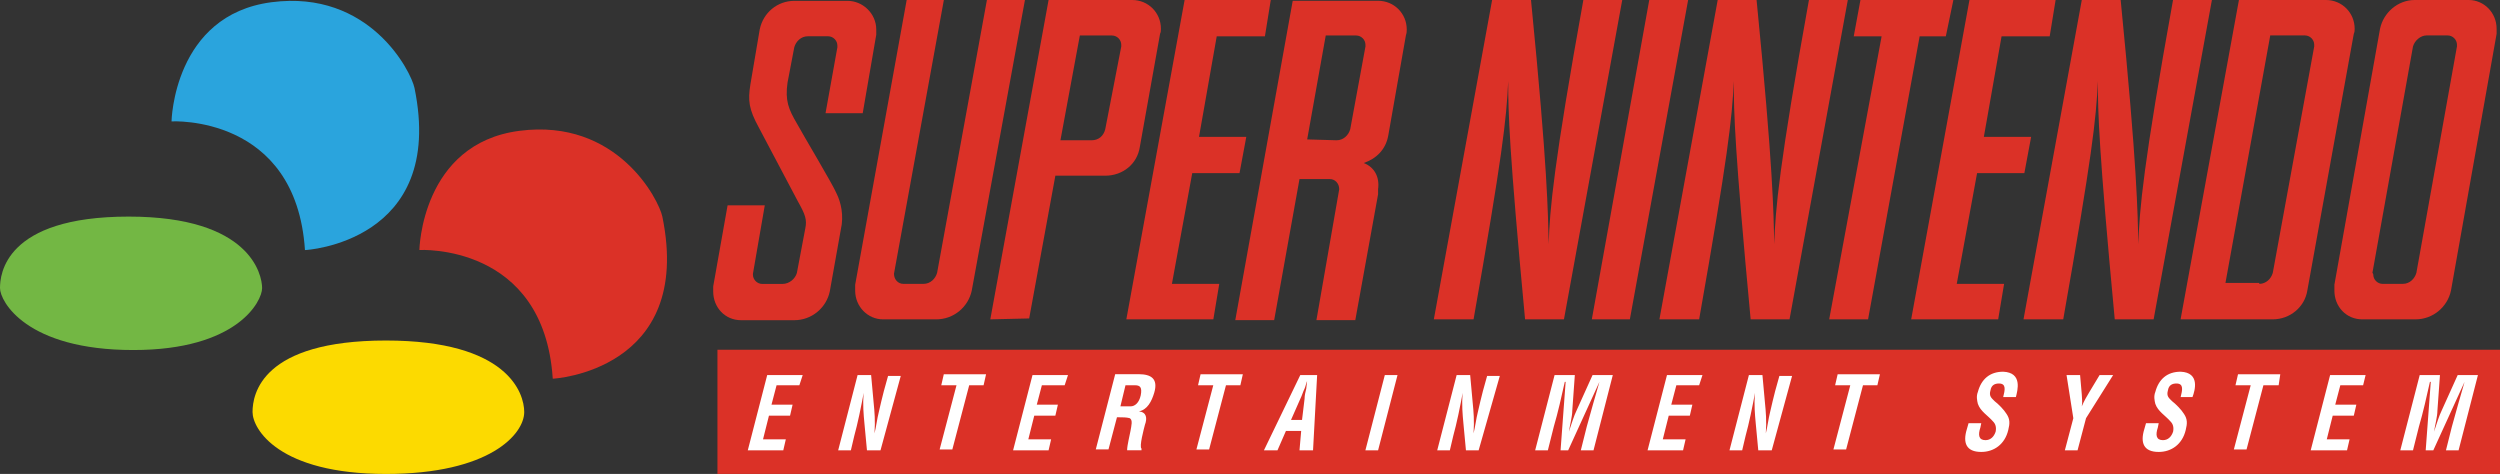 <?xml version="1.0" encoding="utf-8"?>
<!-- Generator: Adobe Illustrator 25.2.1, SVG Export Plug-In . SVG Version: 6.00 Build 0)  -->
<svg version="1.1" id="Layer_1" xmlns="http://www.w3.org/2000/svg" xmlns:xlink="http://www.w3.org/1999/xlink" x="0px" y="0px"
	 viewBox="0 0 3839 727.8" style="enable-background:new 0 0 3839 727.8;" xml:space="preserve">
<rect x="0" y="0" width="3839" height="727.8" fill="#333333" stroke="none"/>
<style type="text/css">
	.st0{fill-rule:evenodd;clip-rule:evenodd;fill:#FCDA00;}
	.st1{fill-rule:evenodd;clip-rule:evenodd;fill:#73B744;}
	.st2{fill-rule:evenodd;clip-rule:evenodd;fill:#ED2224;}
	.st3{fill-rule:evenodd;clip-rule:evenodd;fill:#2AA4DD;}
	.st4{fill:#FFFFFF;}
	.st5{fill:#ED2224;}
	.st6{fill-rule:evenodd;clip-rule:evenodd;fill:#DB3127;}
	.st7{fill:#DB3127;}
</style>
<g>
	<rect x="1122.3" y="554.8" class="st4" width="2696.9" height="159.9"/>
	<g>
		<path id="yellow_10_" class="st0" d="M592.7,522.9C780,522.9,805,603.8,805,632.7c0,33.9-52.9,95.1-212.3,95.1
			c-164.8,0-204.9-69-204.9-95.1C387.8,605.2,401.8,522.9,592.7,522.9z"/>
		<path id="green_10_" class="st1" d="M197.6,332.6c187.3,0,204.9,89.5,204.9,109.8c0,20.3-38.2,95.1-197.6,95.1
			C40.1,537.6,0,462.6,0,442.4S6.6,332.6,197.6,332.6z"/>
		<path id="red_10_" class="st6" d="M644,383.9c0,0,3-163.4,153.6-183s214.2,106.2,219.5,131.7c48.8,237.2-168.3,249.2-168.3,248.9
			C835.2,373.1,644,383.9,644,383.9z"/>
		<path id="blue_10_" class="st3" d="M263.4,186.4c0,0,3-163.4,153.6-183s214.2,106.2,219.5,131.7
			c48.8,237.2-168.2,249.2-168.2,248.9C454.6,175.5,263.4,186.4,263.4,186.4z"/>
	</g>
	<g id="SNES_26_">
		<g>
			<g>
				<g>
					<g>
						<path class="st7" d="M1223.6,189.4c9.1,16.9,55.8,94.7,61,107.7c6.5,13,11.7,33.7,6.5,55.8l-16.9,94.7
							c-5.2,24.6-27.2,44.1-54.5,44.1H1138c-24.6,0-42.8-19.5-42.8-44.1c0-2.6,0-5.2,0-7.8l22.1-124.5h57.1l-18.2,105.1
							c0,1.3,0,1.3,0,1.3c0,7.8,6.5,14.3,14.3,14.3h31.1c10.4,0,19.5-7.8,22.1-16.9l13-68.8c2.6-13,0-20.8-11.7-41.5
							c-9.1-16.9-48-90.8-59.7-112.9c-15.6-28.5-16.9-41.5-13-66.2l14.3-84.3c5.2-25.9,27.2-44.1,53.2-44.1h81.7
							c23.4,0,44.1,19.5,44.1,44.1c0,2.6,0,5.2,0,7.8l-20.8,120.6h-57.1l18.2-101.2c0-1.3,0-1.3,0-2.6c0-7.8-6.5-14.3-14.3-14.3
							h-31.1c-10.4,0-18.2,7.8-20.8,16.9l-10.4,54.5C1205.5,154.4,1210.7,167.4,1223.6,189.4z"/>
					</g>
					<g>
						<path class="st7" d="M1372.8,420.3C1372.8,421.6,1372.8,421.6,1372.8,420.3c0,9.1,6.5,15.6,14.3,15.6h31.1
							c10.4,0,18.2-7.8,20.8-16.9l76.5-419h58.4l-81.7,446.3c-5.2,24.6-27.2,44.1-54.5,44.1H1356c-23.4,0-42.8-19.5-42.8-44.1
							c0-2.6,0-5.2,0-9.1L1392.3,0h57.1L1372.8,420.3z"/>
					</g>
					<g>
						<polygon class="st7" points="1819.1,0 1951.4,0 1942.4,55.8 1868.4,55.8 1841.2,210.2 1913.8,210.2 1903.4,265.9 
							1830.8,265.9 1799.6,435.9 1872.3,435.9 1863.2,490.4 1729.6,490.4 						"/>
					</g>
					<g>
						<path class="st7" d="M2201.8,490.4L2291.3,0h59.7c25.9,262.1,25.9,325.6,27.2,374.9c1.3-51.9,7.8-123.2,53.2-374.9l0,0h59.7
							l-89.5,490.4h-59.7c-24.6-262.1-25.9-316.5-25.9-365.8c-2.6,58.4-9.1,115.5-53.2,365.8L2201.8,490.4z"/>
					</g>
					<g>
						<polygon class="st7" points="2502.8,490.4 2444.4,490.4 2532.6,0 2592.3,0 						"/>
					</g>
					<g>
						<polygon class="st7" points="2988,55.8 2947.8,55.8 2868.6,490.4 2808.9,490.4 2889.4,55.8 2846.6,55.8 2856.9,0 2999.6,0 
													"/>
					</g>
					<g>
						<polygon class="st7" points="3024.3,0 3156.6,0 3147.5,55.8 3073.6,55.8 3046.4,210.2 3119,210.2 3108.6,265.9 3036,265.9 
							3004.8,435.9 3077.5,435.9 3068.4,490.4 2934.8,490.4 						"/>
					</g>
					<g>
						<path class="st7" d="M2548.2,490.4L2637.7,0h59.7c25.9,262.1,25.9,325.6,27.2,374.9c1.3-51.9,7.8-123.2,53.2-374.9l0,0h59.7
							L2748,490.4h-59.7c-24.6-262.1-25.9-316.5-25.9-365.8c-2.6,58.4-9.1,115.5-53.2,365.8C2609.2,490.4,2548.2,490.4,2548.2,490.4
							z"/>
					</g>
					<g>
						<path class="st7" d="M3107.3,490.4L3196.8,0h59.7c25.9,262.1,25.9,325.6,27.2,374.9c1.3-51.9,7.8-123.2,53.2-374.9l0,0h59.7
							l-89.5,490.4h-59.7c-24.6-262.1-25.9-316.5-25.9-365.8c-2.6,58.4-9.1,115.5-53.2,365.8
							C3168.3,490.4,3107.3,490.4,3107.3,490.4z"/>
					</g>
					<path class="st7" d="M1520.7,490.4L1610.2,0h128.4c24.6,0,44.1,19.5,44.1,44.1c0,2.6,0,5.2-1.3,7.8l-31.1,173.8
						c-3.9,25.9-25.9,44.1-53.2,44.1h-76.5l-40.2,219.2L1520.7,490.4L1520.7,490.4z M1676.4,215.4c10.4,0,18.2-6.5,20.8-16.9
						l24.6-127.1c0,0,0-1.3,0-2.6c0-7.8-6.5-14.3-14.3-14.3h-49.3l-29.8,160.9H1676.4z M2056.5,290.6L2056.5,290.6
						c0-9.1-6.5-15.6-14.3-15.6h-46.7l-38.9,216.6h-59.7l88.2-490.4h131c24.6,0,44.1,19.5,44.1,44.1c0,2.6,0,5.2-1.3,9.1
						l-27.2,154.4c-3.9,20.8-18.2,35-37.6,41.5c16.9,6.5,24.6,22.1,22.1,40.2c0,2.6,0,5.2,0,7.8l-35,193.3h-59.7L2056.5,290.6z
						 M2052.6,215.4c10.4,0,18.2-7.8,20.8-16.9l23.4-127.1c0-1.3,0-1.3,0-2.6c0-7.8-6.5-14.3-14.3-14.3h-46.7l-28.5,159.6
						L2052.6,215.4L2052.6,215.4z M3438.1,0h133.6c24.6,0,44.1,19.5,44.1,44.1c0,2.6,0,5.2-1.3,7.8l-71.4,394.4
						c-3.9,24.6-25.9,44.1-53.2,44.1h-141.4L3438.1,0z M3469.3,435.9c10.4,0,18.2-7.8,20.8-16.9l63.6-347.7c0-1.3,0-1.3,0-2.6
						c0-7.8-6.5-14.3-14.3-14.3h-53.2l-68.8,380.1h51.9V435.9z M3708,0h83c23.4,0,42.8,19.5,42.8,44.1c0,2.6,0,5.2,0,7.8
						l-70.1,394.4c-5.2,24.6-27.2,44.1-54.5,44.1h-81.7c-24.6,0-42.8-19.5-42.8-44.1c0-2.6,0-5.2,0-9.1l70.1-393.1
						C3660,19.5,3682,0,3708,0z M3644.4,421.6c0,7.8,6.5,14.3,14.3,14.3h31.1c10.4,0,18.2-7.8,20.8-16.9l62.3-347.7
						c0-1.3,0-1.3,0-2.6c0-7.8-6.5-14.3-14.3-14.3h-32.4c-9.1,0-18.2,7.8-20.8,16.9L3643.1,419
						C3644.4,420.3,3644.4,421.6,3644.4,421.6z"/>
					<g>
						<path class="st7" d="M1999.4,644.8l3.9-32.4c0-5.2,1.3-10.4,2.6-15.6c0-2.6,1.3-9.1,1.3-11.7l0,0c-1.3,2.6-2.6,9.1-3.9,11.7
							c-2.6,5.2-3.9,10.4-6.5,15.6l-14.3,32.4H1999.4z"/>
						<path class="st7" d="M1742.6,591.6h-14.3l-7.8,32.4h15.6c6.5,0,13-5.2,15.6-16.9C1754.2,594.2,1750.4,591.6,1742.6,591.6z"/>
						<path class="st7" d="M1101.7,537.1v190.7H3839V537.1H1101.7z M1227.5,591.6h-35l-7.8,29.8h32.4l-3.9,16.9h-32.4l-9.1,36.3h35
							l-3.9,16.9h-54.5l29.8-115.5h54.5L1227.5,591.6z M1352.1,691.5h-20.8l-3.9-41.5c-1.3-14.3-2.6-27.2-1.3-46.7l0,0
							c-1.3,9.1-3.9,20.8-6.5,33.7c-2.6,11.7-5.2,23.4-7.8,32.4l-5.2,22.1h-19.5l29.8-115.5h20.8l3.9,42.8c1.3,13,2.6,27.2,1.3,46.7
							l0,0c2.6-10.4,3.9-22.1,6.5-32.4c2.6-11.7,5.2-22.1,7.8-32.4l6.5-23.4h19.5L1352.1,691.5z M1510.4,591.6h-22.1l-25.9,98.6
							h-19.5l25.9-98.6h-23.4l3.9-16.9h64.9L1510.4,591.6z M1634.9,591.6h-35l-7.8,29.8h32.4l-3.9,16.9h-32.4l-9.1,36.3h35
							l-3.9,16.9h-54.5l29.8-115.5h54.5L1634.9,591.6z M1772.4,603.2c-3.9,13-10.4,25.9-23.4,28.5l0,0c11.7,1.3,13,10.4,9.1,20.8
							c-1.3,5.2-9.1,33.7-5.2,36.3v2.6h-22.1c0-7.8,3.9-22.1,5.2-29.8c1.3-7.8,3.9-16.9-1.3-19.5c-5.2-1.3-10.4-1.3-15.6-1.3h-3.9
							l-13,49.3h-19.5l29.8-115.5h36.3C1767.2,574.7,1778.9,581.2,1772.4,603.2z M1904.7,591.6h-22.1l-25.9,98.6h-19.5l25.9-98.6
							h-23.4l3.9-16.9h64.9L1904.7,591.6z M2016.3,691.5h-20.8l2.6-29.8h-23.4l-13,29.8h-20.8l55.8-115.5h25.9L2016.3,691.5z
							 M2116.2,691.5h-19.5l29.8-115.5h19.5L2116.2,691.5z M2270.6,691.5h-19.5l-3.9-41.5c-1.3-14.3-2.6-27.2-1.3-46.7l0,0
							c-1.3,9.1-3.9,20.8-6.5,33.7c-2.6,11.7-5.2,23.4-7.8,32.4l-5.2,22.1H2207l29.8-115.5h20.8l3.9,42.8c1.3,13,2.6,27.2,1.3,46.7
							l0,0c2.6-10.4,3.9-22.1,6.5-32.4c2.6-11.7,5.2-22.1,7.8-32.4l6.5-23.4h19.5L2270.6,691.5z M2447,691.5h-19.5l9.1-36.3
							c6.5-23.4,13-46.7,19.5-68.8l0,0l-48,105.1h-11.7l7.8-105.1h-1.3c-5.2,23.4-10.4,46.7-16.9,68.8l-9.1,36.3h-19.5l29.8-115.5
							h31.1l-3.9,54.5c0,9.1-3.9,23.4-5.2,32.4l0,0c3.9-11.7,7.8-24.6,11.7-32.4l24.6-54.5h31.1L2447,691.5z M2609.2,591.6h-35
							l-7.8,29.8h32.4l-3.9,16.9h-32.4l-9.1,36.3h35l-3.9,16.9H2530l29.8-115.5h54.5L2609.2,591.6z M2720.7,691.5H2700l-3.9-41.5
							c-1.3-14.3-2.6-27.2-1.3-46.7l0,0c-1.3,9.1-3.9,20.8-6.5,33.7c-2.6,11.7-5.2,23.4-7.8,32.4l-5.2,22.1h-19.5l29.8-115.5h20.8
							l3.9,42.8c1.3,13,2.6,27.2,1.3,46.7l0,0c2.6-10.4,3.9-22.1,6.5-32.4c2.6-11.7,5.2-22.1,7.8-32.4l6.5-23.4h19.5L2720.7,691.5z
							 M2882.9,591.6h-22.1l-25.9,98.6h-19.5l25.9-98.6H2818l3.9-16.9h64.9L2882.9,591.6z M3095.6,609.7h-19.5
							c2.6-10.4,5.2-20.8-6.5-20.8c-6.5,0-11.7,2.6-13,10.4c-2.6,9.1,1.3,11.7,6.5,16.9c5.2,3.9,14.3,13,18.2,19.5
							c5.2,7.8,5.2,14.3,2.6,24.6c-5.2,22.1-22.1,33.7-41.5,33.7c-23.4,0-28.5-14.3-22.1-35l2.6-9.1h19.5l-1.3,6.5
							c-3.9,11.7-2.6,19.5,7.8,19.5c7.8,0,13-5.2,15.6-13c1.3-6.5,0-11.7-3.9-15.6c-7.8-9.1-19.5-15.6-23.4-27.2
							c-1.3-5.2-2.6-11.7,0-18.2c5.2-19.5,18.2-31.1,38.9-31.1C3106,572.1,3098.2,599.4,3095.6,609.7z M3203.3,642.2l-13,49.3h-19.5
							l13-49.3l-10.4-66.2h20.8l2.6,29.8c0,5.2,1.3,11.7,0,18.2l0,0c3.9-9.1,7.8-15.6,11.7-22.1l15.6-25.9h20.8L3203.3,642.2z
							 M3366.8,609.7h-18.2c2.6-10.4,5.2-20.8-6.5-20.8c-6.5,0-11.7,2.6-13,10.4c-2.6,9.1,1.3,11.7,6.5,16.9
							c5.2,3.9,14.3,13,18.2,19.5c5.2,7.8,5.2,14.3,2.6,24.6c-5.2,22.1-22.1,33.7-41.5,33.7c-23.4,0-28.5-14.3-22.1-35l2.6-9.1h19.5
							l-1.3,6.5c-3.9,11.7-2.6,19.5,7.8,19.5c7.8,0,13-5.2,15.6-13c1.3-6.5,0-11.7-3.9-15.6c-7.8-9.1-19.5-15.6-23.4-27.2
							c-1.3-5.2-2.6-11.7,0-18.2c5.2-19.5,18.2-31.1,38.9-31.1C3378.5,572.1,3370.7,599.4,3366.8,609.7z M3499.1,591.6h-23.4
							l-25.9,98.6h-19.5l25.9-98.6h-23.4l3.9-16.9h64.9L3499.1,591.6z M3628.8,591.6h-35l-7.8,29.8h32.4l-3.9,16.9h-32.4l-9.1,36.3
							h35l-3.9,16.9h-55.8l29.8-115.5h54.5L3628.8,591.6z M3775.4,691.5H3756l9.1-36.3c6.5-23.4,13-46.7,19.5-68.8l0,0l-48,105.1
							h-11.7l7.8-105.1h-1.3c-5.2,23.4-10.4,46.7-16.9,68.8l-9.1,36.3h-19.5l29.8-115.5h31.1l-3.9,54.5c0,9.1-3.9,23.4-5.2,32.4l0,0
							c3.9-11.7,7.8-24.6,11.7-32.4l24.6-54.5h31.1L3775.4,691.5z"/>
					</g>
				</g>
			</g>
		</g>
	</g>
</g>
</svg>
